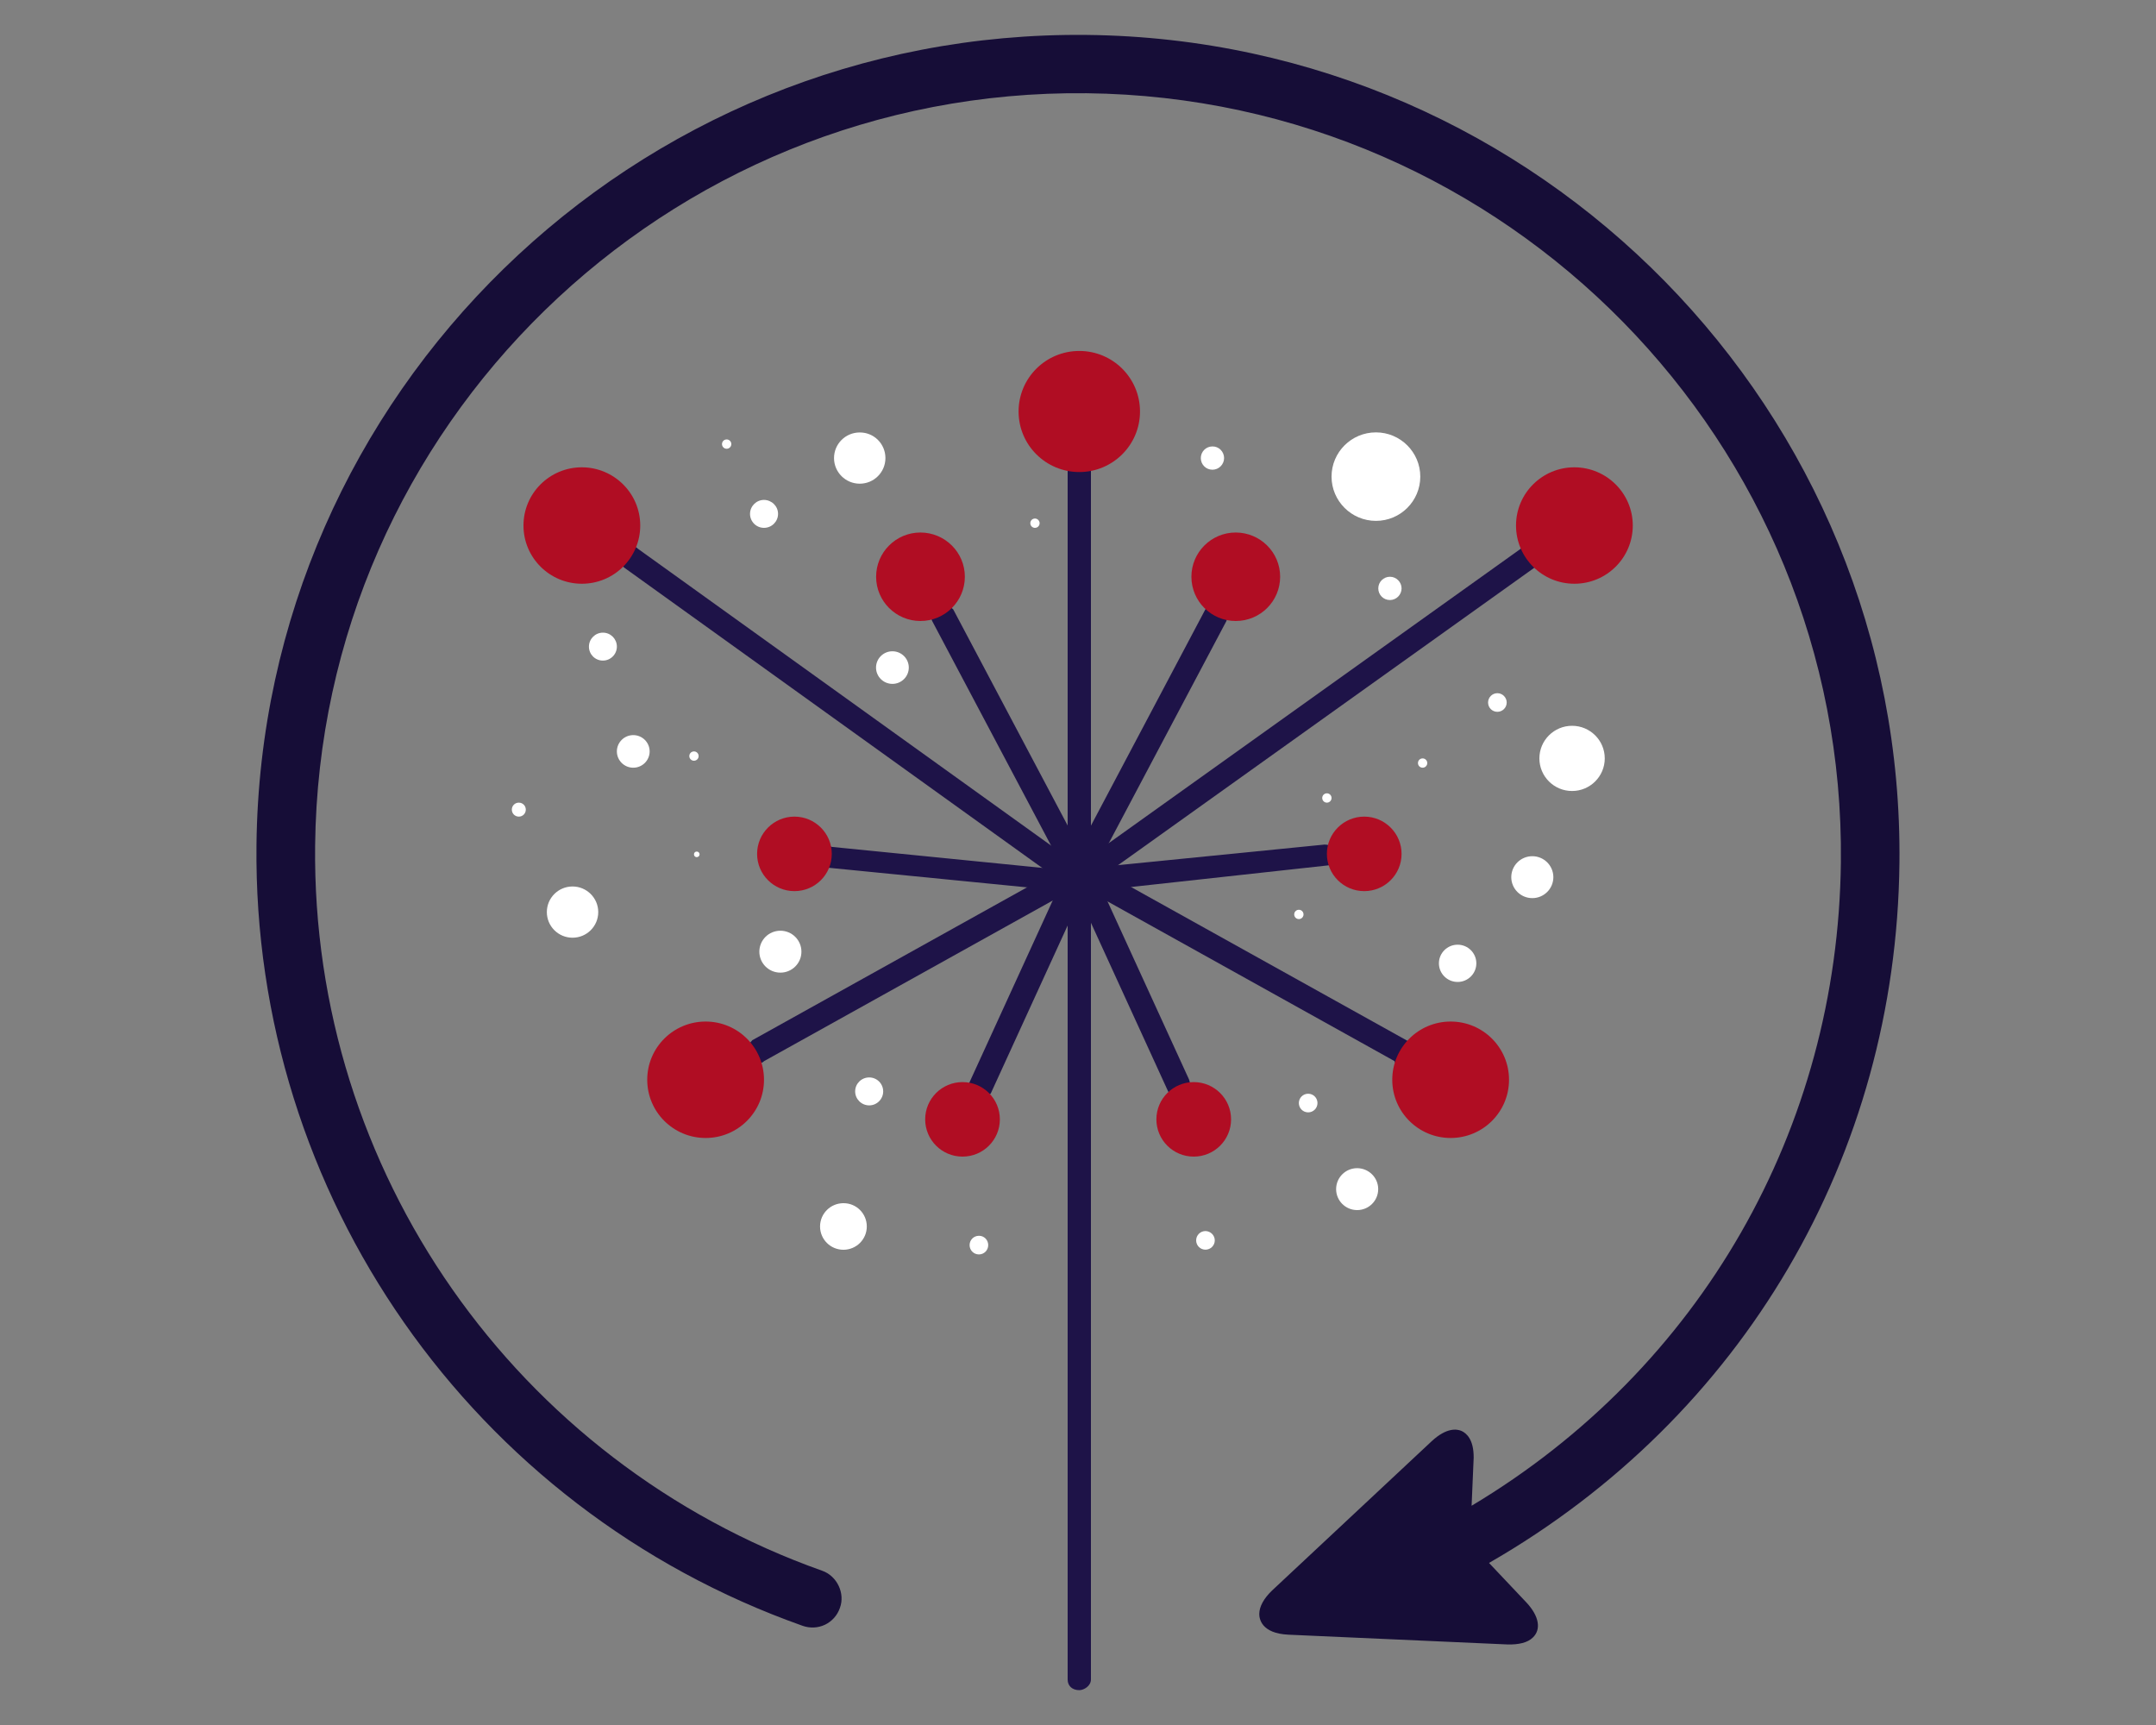 <?xml version="1.0" encoding="utf-8"?>
<!-- Generator: Adobe Illustrator 21.0.2, SVG Export Plug-In . SVG Version: 6.00 Build 0)  -->
<svg version="1.1" id="Layer_7" xmlns="http://www.w3.org/2000/svg" xmlns:xlink="http://www.w3.org/1999/xlink" x="0px" y="0px"
	 width="250px" height="200px" viewBox="0 0 250 200" style="enable-background:new 0 0 250 200;" xml:space="preserve">
<rect x="0" y="0" width="250" height="200" fill="#808080" stroke="none"/>
<style type="text/css">
	.st0{clip-path:url(#SVGID_2_);}
	.st1{clip-path:url(#SVGID_4_);fill:#160D37;}
	.st2{clip-path:url(#SVGID_6_);}
	.st3{clip-path:url(#SVGID_8_);fill:#1E1348;}
	.st4{clip-path:url(#SVGID_10_);}
	.st5{clip-path:url(#SVGID_12_);fill:#B00D23;}
	.st6{clip-path:url(#SVGID_14_);}
	.st7{clip-path:url(#SVGID_16_);fill:#1E1348;}
	.st8{clip-path:url(#SVGID_18_);}
	.st9{clip-path:url(#SVGID_20_);fill:#B00D23;}
	.st10{clip-path:url(#SVGID_22_);}
	.st11{clip-path:url(#SVGID_24_);fill:#1E1348;}
	.st12{clip-path:url(#SVGID_26_);}
	.st13{clip-path:url(#SVGID_28_);fill:#B00D23;}
	.st14{clip-path:url(#SVGID_30_);}
	.st15{clip-path:url(#SVGID_32_);fill:#1E1348;}
	.st16{clip-path:url(#SVGID_34_);}
	.st17{clip-path:url(#SVGID_36_);fill:#B00D23;}
	.st18{clip-path:url(#SVGID_38_);}
	.st19{clip-path:url(#SVGID_40_);fill:#1E1348;}
	.st20{clip-path:url(#SVGID_42_);}
	.st21{clip-path:url(#SVGID_44_);fill:#B00D23;}
	.st22{clip-path:url(#SVGID_46_);}
	.st23{clip-path:url(#SVGID_48_);fill:#1E1348;}
	.st24{clip-path:url(#SVGID_50_);}
	.st25{clip-path:url(#SVGID_52_);fill:#B00D23;}
	.st26{clip-path:url(#SVGID_54_);}
	.st27{clip-path:url(#SVGID_56_);fill:#1E1348;}
	.st28{clip-path:url(#SVGID_58_);}
	.st29{clip-path:url(#SVGID_60_);fill:#B00D23;}
	.st30{clip-path:url(#SVGID_62_);}
	.st31{clip-path:url(#SVGID_64_);fill:#1E1348;}
	.st32{clip-path:url(#SVGID_66_);}
	.st33{clip-path:url(#SVGID_68_);fill:#B00D23;}
	.st34{clip-path:url(#SVGID_70_);}
	.st35{clip-path:url(#SVGID_72_);fill:#1E1348;}
	.st36{clip-path:url(#SVGID_74_);}
	.st37{clip-path:url(#SVGID_76_);fill:#B00D23;}
	.st38{clip-path:url(#SVGID_78_);}
	.st39{clip-path:url(#SVGID_80_);fill:#1E1348;}
	.st40{clip-path:url(#SVGID_82_);}
	.st41{clip-path:url(#SVGID_84_);fill:#B00D23;}
	.st42{clip-path:url(#SVGID_86_);}
	.st43{clip-path:url(#SVGID_88_);fill:#1E1348;}
	.st44{clip-path:url(#SVGID_90_);}
	.st45{clip-path:url(#SVGID_92_);fill:#B00D23;}
	.st46{clip-path:url(#SVGID_94_);}
	.st47{clip-path:url(#SVGID_96_);fill:#FFFFFF;}
	.st48{clip-path:url(#SVGID_98_);}
	.st49{clip-path:url(#SVGID_100_);fill:#FFFFFF;}
	.st50{clip-path:url(#SVGID_102_);}
	.st51{clip-path:url(#SVGID_104_);fill:#FFFFFF;}
	.st52{clip-path:url(#SVGID_106_);}
	.st53{clip-path:url(#SVGID_108_);fill:#FFFFFF;}
	.st54{clip-path:url(#SVGID_110_);}
	.st55{clip-path:url(#SVGID_112_);fill:#FFFFFF;}
	.st56{clip-path:url(#SVGID_114_);}
	.st57{clip-path:url(#SVGID_116_);fill:#FFFFFF;}
	.st58{clip-path:url(#SVGID_118_);}
	.st59{clip-path:url(#SVGID_120_);fill:#FFFFFF;}
	.st60{clip-path:url(#SVGID_122_);}
	.st61{clip-path:url(#SVGID_124_);fill:#FFFFFF;}
	.st62{clip-path:url(#SVGID_126_);}
	.st63{clip-path:url(#SVGID_128_);fill:#FFFFFF;}
	.st64{clip-path:url(#SVGID_130_);}
	.st65{clip-path:url(#SVGID_132_);fill:#FFFFFF;}
	.st66{clip-path:url(#SVGID_134_);}
	.st67{clip-path:url(#SVGID_136_);fill:#FFFFFF;}
	.st68{clip-path:url(#SVGID_138_);}
	.st69{clip-path:url(#SVGID_140_);fill:#FFFFFF;}
	.st70{clip-path:url(#SVGID_142_);}
	.st71{clip-path:url(#SVGID_144_);fill:#FFFFFF;}
	.st72{clip-path:url(#SVGID_146_);}
	.st73{clip-path:url(#SVGID_148_);fill:#FFFFFF;}
	.st74{clip-path:url(#SVGID_150_);}
	.st75{clip-path:url(#SVGID_152_);fill:#FFFFFF;}
	.st76{clip-path:url(#SVGID_154_);}
	.st77{clip-path:url(#SVGID_156_);fill:#FFFFFF;}
	.st78{clip-path:url(#SVGID_158_);}
	.st79{clip-path:url(#SVGID_160_);fill:#FFFFFF;}
	.st80{clip-path:url(#SVGID_162_);}
	.st81{clip-path:url(#SVGID_164_);fill:#FFFFFF;}
	.st82{clip-path:url(#SVGID_166_);}
	.st83{clip-path:url(#SVGID_168_);fill:#FFFFFF;}
	.st84{clip-path:url(#SVGID_170_);}
	.st85{clip-path:url(#SVGID_172_);fill:#FFFFFF;}
	.st86{clip-path:url(#SVGID_174_);}
	.st87{clip-path:url(#SVGID_176_);fill:#FFFFFF;}
	.st88{clip-path:url(#SVGID_178_);}
	.st89{clip-path:url(#SVGID_180_);fill:#FFFFFF;}
	.st90{clip-path:url(#SVGID_182_);}
	.st91{clip-path:url(#SVGID_184_);fill:#FFFFFF;}
	.st92{clip-path:url(#SVGID_186_);}
	.st93{clip-path:url(#SVGID_188_);fill:#FFFFFF;}
	.st94{clip-path:url(#SVGID_190_);}
	.st95{clip-path:url(#SVGID_192_);fill:#FFFFFF;}
	.st96{clip-path:url(#SVGID_194_);}
	.st97{clip-path:url(#SVGID_196_);fill:#FFFFFF;}
	.st98{clip-path:url(#SVGID_198_);}
	.st99{clip-path:url(#SVGID_200_);fill:#FFFFFF;}
	.st100{clip-path:url(#SVGID_202_);}
	.st101{clip-path:url(#SVGID_204_);fill:#FFFFFF;}
</style>
<g>
	<g>
		<defs>
			<path id="SVGID_1_" d="M220.25,100.08c0.58-52.39-41.67-95.45-94.19-96.03c-52.54-0.58-95.74,41.55-96.32,93.9
				c-0.45,40.58,24.99,76.98,63.33,90.55c0.85,0.3,1.78,0.26,2.6-0.13c0.8-0.39,1.42-1.07,1.72-1.94c0.63-1.69-0.33-3.71-2.04-4.31
				c-35.58-12.62-59.23-46.4-58.81-84.1c0.54-48.63,40.67-87.74,89.45-87.21c48.78,0.54,88.01,40.53,87.47,89.15
				c-0.34,30.95-16.31,58.77-42.82,74.62l0.24-5.56c0.02-2.17-0.87-2.86-1.4-3.11c-0.55-0.24-1.74-0.41-3.46,1.18l-18.51,17.31
				c-0.96,0.92-1.48,1.86-1.49,2.71c-0.01,0.54,0.22,2.28,3.4,2.42l25.36,1.13c1.32,0.04,2.36-0.21,2.95-0.79
				c1-0.94,0.75-2.48-0.72-4.06l-4.35-4.6C202.1,164.3,219.88,134.01,220.25,100.08"/>
		</defs>
		<clipPath id="SVGID_2_">
			<use xlink:href="#SVGID_1_"  style="overflow:visible;"/>
		</clipPath>
		<g class="st0">
			<defs>
				<rect id="SVGID_3_" x="-56.54" y="-2277.84" width="363.5" height="4705.13"/>
			</defs>
			<clipPath id="SVGID_4_">
				<use xlink:href="#SVGID_3_"  style="overflow:visible;"/>
			</clipPath>
			<rect x="24.89" y="-0.8" class="st1" width="200.21" height="196.33"/>
		</g>
	</g>
	<g>
		<defs>
			<path id="SVGID_5_" d="M125.15,195.96c-0.81,0-1.35-0.49-1.35-1.23V54.6c0-0.74,0.54-1.23,1.35-1.23c0.81,0,1.35,0.49,1.35,1.23
				v140.12C126.5,195.47,125.69,195.96,125.15,195.96"/>
		</defs>
		<clipPath id="SVGID_6_">
			<use xlink:href="#SVGID_5_"  style="overflow:visible;"/>
		</clipPath>
		<g class="st2">
			<defs>
				<rect id="SVGID_7_" x="-56.54" y="-2069.41" width="363.5" height="4284.45"/>
			</defs>
			<clipPath id="SVGID_8_">
				<use xlink:href="#SVGID_7_"  style="overflow:visible;"/>
			</clipPath>
			<rect x="118.95" y="48.96" class="st3" width="12.4" height="151.41"/>
		</g>
	</g>
	<g>
		<defs>
			<path id="SVGID_9_" d="M132.19,47.71c0,3.88-3.15,7.02-7.04,7.02c-3.89,0-7.04-3.14-7.04-7.02c0-3.88,3.15-7.02,7.04-7.02
				C129.04,40.69,132.19,43.83,132.19,47.71"/>
		</defs>
		<clipPath id="SVGID_10_">
			<use xlink:href="#SVGID_9_"  style="overflow:visible;"/>
		</clipPath>
		<g class="st4">
			<defs>
				<rect id="SVGID_11_" x="-56.54" y="-2277.84" width="363.5" height="4705.13"/>
			</defs>
			<clipPath id="SVGID_12_">
				<use xlink:href="#SVGID_11_"  style="overflow:visible;"/>
			</clipPath>
			<rect x="113.26" y="35.84" class="st5" width="23.78" height="23.73"/>
		</g>
	</g>
	<g>
		<defs>
			<path id="SVGID_13_" d="M124.61,101.97c-0.54,0-1.08-0.27-1.08-0.81L108.09,72c-0.27-0.54,0-1.35,0.54-1.89
				c0.54-0.27,1.35,0,1.9,0.54l15.44,29.16c0.27,0.54,0,1.35-0.54,1.89C125.15,101.97,124.88,101.97,124.61,101.97"/>
		</defs>
		<clipPath id="SVGID_14_">
			<use xlink:href="#SVGID_13_"  style="overflow:visible;"/>
		</clipPath>
		<g class="st6">
			<defs>
				<rect id="SVGID_15_" x="-56.54" y="-2277.84" width="363.5" height="4705.13"/>
			</defs>
			<clipPath id="SVGID_16_">
				<use xlink:href="#SVGID_15_"  style="overflow:visible;"/>
			</clipPath>
			<rect x="103.14" y="65.16" class="st7" width="27.78" height="41.66"/>
		</g>
	</g>
	<g>
		<defs>
			<path id="SVGID_17_" d="M111.88,66.87c0,2.83-2.3,5.13-5.15,5.13c-2.84,0-5.14-2.3-5.14-5.13c0-2.83,2.3-5.13,5.14-5.13
				C109.58,61.75,111.88,64.04,111.88,66.87"/>
		</defs>
		<clipPath id="SVGID_18_">
			<use xlink:href="#SVGID_17_"  style="overflow:visible;"/>
		</clipPath>
		<g class="st8">
			<defs>
				<rect id="SVGID_19_" x="-56.54" y="-2277.84" width="363.5" height="4705.13"/>
			</defs>
			<clipPath id="SVGID_20_">
				<use xlink:href="#SVGID_19_"  style="overflow:visible;"/>
			</clipPath>
			<rect x="96.75" y="56.9" class="st9" width="19.98" height="19.95"/>
		</g>
	</g>
	<g>
		<defs>
			<path id="SVGID_21_" d="M123.53,102.24c-0.27,0-0.54,0-0.81-0.27L72.35,65.79c-0.54-0.54-0.81-1.35-0.27-1.89
				c0.54-0.54,1.36-0.81,1.9-0.27l50.37,36.18c0.54,0.54,0.81,1.35,0.27,1.89C124.34,101.97,124.07,102.24,123.53,102.24"/>
		</defs>
		<clipPath id="SVGID_22_">
			<use xlink:href="#SVGID_21_"  style="overflow:visible;"/>
		</clipPath>
		<g class="st10">
			<defs>
				<rect id="SVGID_23_" x="-56.54" y="-2277.84" width="363.5" height="4705.13"/>
			</defs>
			<clipPath id="SVGID_24_">
				<use xlink:href="#SVGID_23_"  style="overflow:visible;"/>
			</clipPath>
			<rect x="66.93" y="58.49" class="st11" width="62.82" height="48.59"/>
		</g>
	</g>
	<g>
		<defs>
			<path id="SVGID_25_" d="M74.24,60.93c0,3.73-3.03,6.75-6.77,6.75c-3.74,0-6.77-3.02-6.77-6.75s3.03-6.75,6.77-6.75
				C71.21,54.19,74.24,57.21,74.24,60.93"/>
		</defs>
		<clipPath id="SVGID_26_">
			<use xlink:href="#SVGID_25_"  style="overflow:visible;"/>
		</clipPath>
		<g class="st12">
			<defs>
				<rect id="SVGID_27_" x="-56.54" y="-2277.84" width="363.5" height="4705.13"/>
			</defs>
			<clipPath id="SVGID_28_">
				<use xlink:href="#SVGID_27_"  style="overflow:visible;"/>
			</clipPath>
			<rect x="55.85" y="49.34" class="st13" width="23.23" height="23.19"/>
		</g>
	</g>
	<g>
		<defs>
			<path id="SVGID_29_" d="M87.78,123.3c-0.54,0-0.81-0.27-1.08-0.81c-0.27-0.54,0-1.35,0.54-1.89l37.37-20.79
				c0.54-0.27,1.36,0,1.9,0.54c0.27,0.54,0,1.35-0.54,1.89l-37.37,20.79C88.32,123.3,88.05,123.3,87.78,123.3"/>
		</defs>
		<clipPath id="SVGID_30_">
			<use xlink:href="#SVGID_29_"  style="overflow:visible;"/>
		</clipPath>
		<g class="st14">
			<defs>
				<rect id="SVGID_31_" x="-56.54" y="-2277.84" width="363.5" height="4705.13"/>
			</defs>
			<clipPath id="SVGID_32_">
				<use xlink:href="#SVGID_31_"  style="overflow:visible;"/>
			</clipPath>
			<rect x="81.75" y="94.86" class="st15" width="49.71" height="33.29"/>
		</g>
	</g>
	<g>
		<defs>
			<path id="SVGID_33_" d="M88.59,125.19c0,3.73-3.03,6.75-6.77,6.75c-3.74,0-6.77-3.02-6.77-6.75c0-3.73,3.03-6.75,6.77-6.75
				C85.56,118.44,88.59,121.46,88.59,125.19"/>
		</defs>
		<clipPath id="SVGID_34_">
			<use xlink:href="#SVGID_33_"  style="overflow:visible;"/>
		</clipPath>
		<g class="st16">
			<defs>
				<rect id="SVGID_35_" x="-56.54" y="-2277.84" width="363.5" height="4705.13"/>
			</defs>
			<clipPath id="SVGID_36_">
				<use xlink:href="#SVGID_35_"  style="overflow:visible;"/>
			</clipPath>
			<rect x="70.21" y="113.59" class="st17" width="23.23" height="23.19"/>
		</g>
	</g>
	<g>
		<defs>
			<path id="SVGID_37_" d="M123.53,103.32C123.26,103.32,123.26,103.32,123.53,103.32l-27.35-2.7c-0.81,0-1.35-0.81-1.08-1.35
				c0-0.81,0.81-1.35,1.35-1.08l27.08,2.7c0.81,0,1.35,0.81,1.08,1.35C124.61,102.78,124.07,103.32,123.53,103.32"/>
		</defs>
		<clipPath id="SVGID_38_">
			<use xlink:href="#SVGID_37_"  style="overflow:visible;"/>
		</clipPath>
		<g class="st18">
			<defs>
				<rect id="SVGID_39_" x="-56.54" y="-2277.84" width="363.5" height="4705.13"/>
			</defs>
			<clipPath id="SVGID_40_">
				<use xlink:href="#SVGID_39_"  style="overflow:visible;"/>
			</clipPath>
			<rect x="90.18" y="93.27" class="st19" width="39.35" height="14.89"/>
		</g>
	</g>
	<g>
		<defs>
			<path id="SVGID_41_" d="M96.45,99c0,2.39-1.94,4.32-4.33,4.32c-2.39,0-4.33-1.93-4.33-4.32c0-2.38,1.94-4.32,4.33-4.32
				C94.51,94.68,96.45,96.62,96.45,99"/>
		</defs>
		<clipPath id="SVGID_42_">
			<use xlink:href="#SVGID_41_"  style="overflow:visible;"/>
		</clipPath>
		<g class="st20">
			<defs>
				<rect id="SVGID_43_" x="-56.54" y="-2277.84" width="363.5" height="4705.13"/>
			</defs>
			<clipPath id="SVGID_44_">
				<use xlink:href="#SVGID_43_"  style="overflow:visible;"/>
			</clipPath>
			<rect x="82.93" y="89.83" class="st21" width="18.36" height="18.33"/>
		</g>
	</g>
	<g>
		<defs>
			<path id="SVGID_45_" d="M113.51,127.35h-0.54c-0.81-0.27-1.08-1.08-0.54-1.89l11.37-24.84c0.27-0.81,1.08-1.08,1.9-0.54
				c0.81,0.27,1.08,1.08,0.54,1.89l-11.37,24.84C114.32,127.08,113.78,127.35,113.51,127.35"/>
		</defs>
		<clipPath id="SVGID_46_">
			<use xlink:href="#SVGID_45_"  style="overflow:visible;"/>
		</clipPath>
		<g class="st22">
			<defs>
				<rect id="SVGID_47_" x="-56.54" y="-2277.84" width="363.5" height="4705.13"/>
			</defs>
			<clipPath id="SVGID_48_">
				<use xlink:href="#SVGID_47_"  style="overflow:visible;"/>
			</clipPath>
			<rect x="107.3" y="94.95" class="st23" width="24.07" height="37.24"/>
		</g>
	</g>
	<g>
		<defs>
			<path id="SVGID_49_" d="M115.94,129.78c0,2.39-1.94,4.32-4.33,4.32s-4.33-1.93-4.33-4.32c0-2.39,1.94-4.32,4.33-4.32
				S115.94,127.39,115.94,129.78"/>
		</defs>
		<clipPath id="SVGID_50_">
			<use xlink:href="#SVGID_49_"  style="overflow:visible;"/>
		</clipPath>
		<g class="st24">
			<defs>
				<rect id="SVGID_51_" x="-56.54" y="-2277.84" width="363.5" height="4705.13"/>
			</defs>
			<clipPath id="SVGID_52_">
				<use xlink:href="#SVGID_51_"  style="overflow:visible;"/>
			</clipPath>
			<rect x="102.43" y="120.61" class="st25" width="18.36" height="18.33"/>
		</g>
	</g>
	<g>
		<defs>
			<path id="SVGID_53_" d="M125.42,101.97c-0.27,0-0.54,0-0.54-0.27c-0.54-0.27-0.81-1.08-0.54-1.89l15.43-29.16
				c0.27-0.54,1.08-0.81,1.9-0.54c0.54,0.27,0.81,1.08,0.54,1.89l-15.44,29.16C126.5,101.7,125.96,101.97,125.42,101.97"/>
		</defs>
		<clipPath id="SVGID_54_">
			<use xlink:href="#SVGID_53_"  style="overflow:visible;"/>
		</clipPath>
		<g class="st26">
			<defs>
				<rect id="SVGID_55_" x="-56.54" y="-2277.84" width="363.5" height="4705.13"/>
			</defs>
			<clipPath id="SVGID_56_">
				<use xlink:href="#SVGID_55_"  style="overflow:visible;"/>
			</clipPath>
			<rect x="119.39" y="65.16" class="st27" width="27.78" height="41.66"/>
		</g>
	</g>
	<g>
		<defs>
			<path id="SVGID_57_" d="M148.44,66.87c0,2.83-2.3,5.13-5.15,5.13c-2.84,0-5.14-2.3-5.14-5.13c0-2.83,2.3-5.13,5.14-5.13
				C146.14,61.75,148.44,64.04,148.44,66.87"/>
		</defs>
		<clipPath id="SVGID_58_">
			<use xlink:href="#SVGID_57_"  style="overflow:visible;"/>
		</clipPath>
		<g class="st28">
			<defs>
				<rect id="SVGID_59_" x="-56.54" y="-2277.84" width="363.5" height="4705.13"/>
			</defs>
			<clipPath id="SVGID_60_">
				<use xlink:href="#SVGID_59_"  style="overflow:visible;"/>
			</clipPath>
			<rect x="133.3" y="56.9" class="st29" width="19.98" height="19.95"/>
		</g>
	</g>
	<g>
		<defs>
			<path id="SVGID_61_" d="M126.5,102.24c-0.54,0-0.81-0.27-1.08-0.54c-0.54-0.54-0.27-1.35,0.27-1.89l50.64-36.18
				c0.54-0.54,1.35-0.27,1.9,0.27c0.54,0.54,0.27,1.35-0.27,1.89l-50.64,36.18C127.05,102.24,126.78,102.24,126.5,102.24"/>
		</defs>
		<clipPath id="SVGID_62_">
			<use xlink:href="#SVGID_61_"  style="overflow:visible;"/>
		</clipPath>
		<g class="st30">
			<defs>
				<rect id="SVGID_63_" x="-56.54" y="-2277.84" width="363.5" height="4705.13"/>
			</defs>
			<clipPath id="SVGID_64_">
				<use xlink:href="#SVGID_63_"  style="overflow:visible;"/>
			</clipPath>
			<rect x="120.28" y="58.49" class="st31" width="63.09" height="48.59"/>
		</g>
	</g>
	<g>
		<defs>
			<path id="SVGID_65_" d="M189.33,60.93c0,3.73-3.03,6.75-6.77,6.75c-3.74,0-6.77-3.02-6.77-6.75s3.03-6.75,6.77-6.75
				C186.3,54.19,189.33,57.21,189.33,60.93"/>
		</defs>
		<clipPath id="SVGID_66_">
			<use xlink:href="#SVGID_65_"  style="overflow:visible;"/>
		</clipPath>
		<g class="st32">
			<defs>
				<rect id="SVGID_67_" x="-56.54" y="-2277.84" width="363.5" height="4705.13"/>
			</defs>
			<clipPath id="SVGID_68_">
				<use xlink:href="#SVGID_67_"  style="overflow:visible;"/>
			</clipPath>
			<rect x="170.94" y="49.34" class="st33" width="23.23" height="23.19"/>
		</g>
	</g>
	<g>
		<defs>
			<path id="SVGID_69_" d="M162.25,123.3c-0.27,0-0.54,0-0.54-0.27l-37.37-20.79c-0.54-0.27-0.81-1.08-0.54-1.89
				c0.27-0.54,1.08-0.81,1.9-0.54l37.37,20.79c0.54,0.27,0.81,1.08,0.54,1.89C163.33,123.03,162.79,123.3,162.25,123.3"/>
		</defs>
		<clipPath id="SVGID_70_">
			<use xlink:href="#SVGID_69_"  style="overflow:visible;"/>
		</clipPath>
		<g class="st34">
			<defs>
				<rect id="SVGID_71_" x="-56.54" y="-2277.84" width="363.5" height="4705.13"/>
			</defs>
			<clipPath id="SVGID_72_">
				<use xlink:href="#SVGID_71_"  style="overflow:visible;"/>
			</clipPath>
			<rect x="118.84" y="94.86" class="st35" width="49.71" height="33.29"/>
		</g>
	</g>
	<g>
		<defs>
			<path id="SVGID_73_" d="M174.98,125.19c0,3.73-3.03,6.75-6.77,6.75c-3.74,0-6.77-3.02-6.77-6.75c0-3.73,3.03-6.75,6.77-6.75
				C171.95,118.44,174.98,121.46,174.98,125.19"/>
		</defs>
		<clipPath id="SVGID_74_">
			<use xlink:href="#SVGID_73_"  style="overflow:visible;"/>
		</clipPath>
		<g class="st36">
			<defs>
				<rect id="SVGID_75_" x="-56.54" y="-2277.84" width="363.5" height="4705.13"/>
			</defs>
			<clipPath id="SVGID_76_">
				<use xlink:href="#SVGID_75_"  style="overflow:visible;"/>
			</clipPath>
			<rect x="156.59" y="113.59" class="st37" width="23.23" height="23.19"/>
		</g>
	</g>
	<g>
		<defs>
			<path id="SVGID_77_" d="M126.78,103.32c-0.81,0-1.35-0.54-1.35-1.35c0-0.81,0.54-1.35,1.08-1.35l27.08-2.7
				c0.81,0,1.35,0.54,1.35,1.08c0,0.81-0.54,1.35-1.08,1.35L126.78,103.32z"/>
		</defs>
		<clipPath id="SVGID_78_">
			<use xlink:href="#SVGID_77_"  style="overflow:visible;"/>
		</clipPath>
		<g class="st38">
			<defs>
				<rect id="SVGID_79_" x="-56.54" y="-2277.84" width="363.5" height="4705.13"/>
			</defs>
			<clipPath id="SVGID_80_">
				<use xlink:href="#SVGID_79_"  style="overflow:visible;"/>
			</clipPath>
			<rect x="120.58" y="93.07" class="st39" width="39.21" height="15.09"/>
		</g>
	</g>
	<g>
		<defs>
			<path id="SVGID_81_" d="M162.52,99c0,2.39-1.94,4.32-4.33,4.32c-2.39,0-4.33-1.93-4.33-4.32c0-2.38,1.94-4.32,4.33-4.32
				C160.58,94.68,162.52,96.62,162.52,99"/>
		</defs>
		<clipPath id="SVGID_82_">
			<use xlink:href="#SVGID_81_"  style="overflow:visible;"/>
		</clipPath>
		<g class="st40">
			<defs>
				<rect id="SVGID_83_" x="-56.54" y="-2277.84" width="363.5" height="4705.13"/>
			</defs>
			<clipPath id="SVGID_84_">
				<use xlink:href="#SVGID_83_"  style="overflow:visible;"/>
			</clipPath>
			<rect x="149.01" y="89.83" class="st41" width="18.36" height="18.33"/>
		</g>
	</g>
	<g>
		<defs>
			<path id="SVGID_85_" d="M136.8,127.35c-0.54,0-1.08-0.27-1.35-0.81l-11.37-24.84c-0.27-0.81,0-1.35,0.54-1.89
				c0.81-0.27,1.36,0,1.9,0.54l11.37,24.84c0.27,0.81,0,1.35-0.54,1.89C137.07,127.35,136.8,127.35,136.8,127.35"/>
		</defs>
		<clipPath id="SVGID_86_">
			<use xlink:href="#SVGID_85_"  style="overflow:visible;"/>
		</clipPath>
		<g class="st42">
			<defs>
				<rect id="SVGID_87_" x="-56.54" y="-2277.84" width="363.5" height="4705.13"/>
			</defs>
			<clipPath id="SVGID_88_">
				<use xlink:href="#SVGID_87_"  style="overflow:visible;"/>
			</clipPath>
			<rect x="119.12" y="94.86" class="st43" width="23.72" height="37.34"/>
		</g>
	</g>
	<g>
		<defs>
			<path id="SVGID_89_" d="M142.75,129.78c0,2.39-1.94,4.32-4.33,4.32c-2.39,0-4.33-1.93-4.33-4.32c0-2.39,1.94-4.32,4.33-4.32
				C140.81,125.46,142.75,127.39,142.75,129.78"/>
		</defs>
		<clipPath id="SVGID_90_">
			<use xlink:href="#SVGID_89_"  style="overflow:visible;"/>
		</clipPath>
		<g class="st44">
			<defs>
				<rect id="SVGID_91_" x="-56.54" y="-2277.84" width="363.5" height="4705.13"/>
			</defs>
			<clipPath id="SVGID_92_">
				<use xlink:href="#SVGID_91_"  style="overflow:visible;"/>
			</clipPath>
			<rect x="129.24" y="120.61" class="st45" width="18.36" height="18.33"/>
		</g>
	</g>
	<g>
		<defs>
			<path id="SVGID_93_" d="M75.33,87.12c0,1.04-0.85,1.89-1.9,1.89c-1.05,0-1.9-0.85-1.9-1.89c0-1.04,0.85-1.89,1.9-1.89
				C74.48,85.23,75.33,86.08,75.33,87.12"/>
		</defs>
		<clipPath id="SVGID_94_">
			<use xlink:href="#SVGID_93_"  style="overflow:visible;"/>
		</clipPath>
		<g class="st46">
			<defs>
				<rect id="SVGID_95_" x="-56.54" y="-2277.84" width="363.5" height="4705.13"/>
			</defs>
			<clipPath id="SVGID_96_">
				<use xlink:href="#SVGID_95_"  style="overflow:visible;"/>
			</clipPath>
			<rect x="66.69" y="80.39" class="st47" width="13.49" height="13.47"/>
		</g>
	</g>
	<g>
		<defs>
			<path id="SVGID_97_" d="M81.01,87.66c0,0.3-0.24,0.54-0.54,0.54c-0.3,0-0.54-0.24-0.54-0.54c0-0.3,0.24-0.54,0.54-0.54
				C80.77,87.12,81.01,87.36,81.01,87.66"/>
		</defs>
		<clipPath id="SVGID_98_">
			<use xlink:href="#SVGID_97_"  style="overflow:visible;"/>
		</clipPath>
		<g class="st48">
			<defs>
				<rect id="SVGID_99_" x="-56.54" y="-2277.84" width="363.5" height="4705.13"/>
			</defs>
			<clipPath id="SVGID_100_">
				<use xlink:href="#SVGID_99_"  style="overflow:visible;"/>
			</clipPath>
			<rect x="75.08" y="82.27" class="st49" width="10.78" height="10.77"/>
		</g>
	</g>
	<g>
		<defs>
			<path id="SVGID_101_" d="M90.22,59.58c0,0.89-0.73,1.62-1.63,1.62c-0.9,0-1.62-0.73-1.62-1.62c0-0.89,0.73-1.62,1.62-1.62
				C89.49,57.97,90.22,58.69,90.22,59.58"/>
		</defs>
		<clipPath id="SVGID_102_">
			<use xlink:href="#SVGID_101_"  style="overflow:visible;"/>
		</clipPath>
		<g class="st50">
			<defs>
				<rect id="SVGID_103_" x="-56.54" y="-2277.84" width="363.5" height="4705.13"/>
			</defs>
			<clipPath id="SVGID_104_">
				<use xlink:href="#SVGID_103_"  style="overflow:visible;"/>
			</clipPath>
			<rect x="82.12" y="53.12" class="st51" width="12.94" height="12.93"/>
		</g>
	</g>
	<g>
		<defs>
			<path id="SVGID_105_" d="M102.67,53.11c0,1.64-1.33,2.97-2.98,2.97c-1.64,0-2.98-1.33-2.98-2.97c0-1.64,1.33-2.97,2.98-2.97
				C101.34,50.13,102.67,51.46,102.67,53.11"/>
		</defs>
		<clipPath id="SVGID_106_">
			<use xlink:href="#SVGID_105_"  style="overflow:visible;"/>
		</clipPath>
		<g class="st52">
			<defs>
				<rect id="SVGID_107_" x="-56.54" y="-2277.84" width="363.5" height="4705.13"/>
			</defs>
			<clipPath id="SVGID_108_">
				<use xlink:href="#SVGID_107_"  style="overflow:visible;"/>
			</clipPath>
			<rect x="91.87" y="45.29" class="st53" width="15.65" height="15.63"/>
		</g>
	</g>
	<g>
		<defs>
			<path id="SVGID_109_" d="M120.55,60.66c0,0.3-0.24,0.54-0.54,0.54c-0.3,0-0.54-0.24-0.54-0.54c0-0.3,0.24-0.54,0.54-0.54
				C120.3,60.12,120.55,60.37,120.55,60.66"/>
		</defs>
		<clipPath id="SVGID_110_">
			<use xlink:href="#SVGID_109_"  style="overflow:visible;"/>
		</clipPath>
		<g class="st54">
			<defs>
				<rect id="SVGID_111_" x="-56.54" y="-2277.84" width="363.5" height="4705.13"/>
			</defs>
			<clipPath id="SVGID_112_">
				<use xlink:href="#SVGID_111_"  style="overflow:visible;"/>
			</clipPath>
			<rect x="114.62" y="55.28" class="st55" width="10.78" height="10.77"/>
		</g>
	</g>
	<g>
		<defs>
			<path id="SVGID_113_" d="M164.69,55.26c0,2.83-2.3,5.13-5.14,5.13c-2.84,0-5.15-2.3-5.15-5.13c0-2.83,2.3-5.13,5.15-5.13
				C162.38,50.13,164.69,52.43,164.69,55.26"/>
		</defs>
		<clipPath id="SVGID_114_">
			<use xlink:href="#SVGID_113_"  style="overflow:visible;"/>
		</clipPath>
		<g class="st56">
			<defs>
				<rect id="SVGID_115_" x="-56.54" y="-2277.84" width="363.5" height="4705.13"/>
			</defs>
			<clipPath id="SVGID_116_">
				<use xlink:href="#SVGID_115_"  style="overflow:visible;"/>
			</clipPath>
			<rect x="149.55" y="45.29" class="st57" width="19.98" height="19.95"/>
		</g>
	</g>
	<g>
		<defs>
			<path id="SVGID_117_" d="M162.52,68.22c0,0.74-0.61,1.35-1.35,1.35c-0.75,0-1.35-0.6-1.35-1.35c0-0.75,0.61-1.35,1.35-1.35
				C161.91,66.87,162.52,67.48,162.52,68.22"/>
		</defs>
		<clipPath id="SVGID_118_">
			<use xlink:href="#SVGID_117_"  style="overflow:visible;"/>
		</clipPath>
		<g class="st58">
			<defs>
				<rect id="SVGID_119_" x="-56.54" y="-2277.84" width="363.5" height="4705.13"/>
			</defs>
			<clipPath id="SVGID_120_">
				<use xlink:href="#SVGID_119_"  style="overflow:visible;"/>
			</clipPath>
			<rect x="154.97" y="62.03" class="st59" width="12.4" height="12.39"/>
		</g>
	</g>
	<g>
		<defs>
			<path id="SVGID_121_" d="M186.08,87.93c0,2.09-1.7,3.78-3.79,3.78c-2.09,0-3.79-1.69-3.79-3.78c0-2.09,1.7-3.78,3.79-3.78
				C184.38,84.15,186.08,85.84,186.08,87.93"/>
		</defs>
		<clipPath id="SVGID_122_">
			<use xlink:href="#SVGID_121_"  style="overflow:visible;"/>
		</clipPath>
		<g class="st60">
			<defs>
				<rect id="SVGID_123_" x="-56.54" y="-2277.84" width="363.5" height="4705.13"/>
			</defs>
			<clipPath id="SVGID_124_">
				<use xlink:href="#SVGID_123_"  style="overflow:visible;"/>
			</clipPath>
			<rect x="173.65" y="79.3" class="st61" width="17.27" height="17.25"/>
		</g>
	</g>
	<g>
		<defs>
			<path id="SVGID_125_" d="M165.5,88.47c0,0.3-0.24,0.54-0.54,0.54c-0.3,0-0.54-0.24-0.54-0.54c0-0.3,0.24-0.54,0.54-0.54
				C165.26,87.93,165.5,88.17,165.5,88.47"/>
		</defs>
		<clipPath id="SVGID_126_">
			<use xlink:href="#SVGID_125_"  style="overflow:visible;"/>
		</clipPath>
		<g class="st62">
			<defs>
				<rect id="SVGID_127_" x="-56.54" y="-2277.84" width="363.5" height="4705.13"/>
			</defs>
			<clipPath id="SVGID_128_">
				<use xlink:href="#SVGID_127_"  style="overflow:visible;"/>
			</clipPath>
			<rect x="159.57" y="83.08" class="st63" width="10.78" height="10.77"/>
		</g>
	</g>
	<g>
		<defs>
			<path id="SVGID_129_" d="M154.4,92.52c0,0.3-0.24,0.54-0.54,0.54s-0.54-0.24-0.54-0.54c0-0.3,0.24-0.54,0.54-0.54
				S154.4,92.22,154.4,92.52"/>
		</defs>
		<clipPath id="SVGID_130_">
			<use xlink:href="#SVGID_129_"  style="overflow:visible;"/>
		</clipPath>
		<g class="st64">
			<defs>
				<rect id="SVGID_131_" x="-56.54" y="-2277.84" width="363.5" height="4705.13"/>
			</defs>
			<clipPath id="SVGID_132_">
				<use xlink:href="#SVGID_131_"  style="overflow:visible;"/>
			</clipPath>
			<rect x="148.47" y="87.14" class="st65" width="10.78" height="10.77"/>
		</g>
	</g>
	<g>
		<defs>
			<path id="SVGID_133_" d="M60.97,93.87c0,0.45-0.36,0.81-0.81,0.81c-0.45,0-0.81-0.36-0.81-0.81c0-0.45,0.36-0.81,0.81-0.81
				C60.61,93.06,60.97,93.42,60.97,93.87"/>
		</defs>
		<clipPath id="SVGID_134_">
			<use xlink:href="#SVGID_133_"  style="overflow:visible;"/>
		</clipPath>
		<g class="st66">
			<defs>
				<rect id="SVGID_135_" x="-56.54" y="-2277.84" width="363.5" height="4705.13"/>
			</defs>
			<clipPath id="SVGID_136_">
				<use xlink:href="#SVGID_135_"  style="overflow:visible;"/>
			</clipPath>
			<rect x="54.5" y="88.21" class="st67" width="11.32" height="11.31"/>
		</g>
	</g>
	<g>
		<defs>
			<path id="SVGID_137_" d="M69.37,105.75c0,1.64-1.33,2.97-2.98,2.97c-1.65,0-2.98-1.33-2.98-2.97c0-1.64,1.33-2.97,2.98-2.97
				C68.03,102.78,69.37,104.11,69.37,105.75"/>
		</defs>
		<clipPath id="SVGID_138_">
			<use xlink:href="#SVGID_137_"  style="overflow:visible;"/>
		</clipPath>
		<g class="st68">
			<defs>
				<rect id="SVGID_139_" x="-56.54" y="-2277.84" width="363.5" height="4705.13"/>
			</defs>
			<clipPath id="SVGID_140_">
				<use xlink:href="#SVGID_139_"  style="overflow:visible;"/>
			</clipPath>
			<rect x="58.56" y="97.93" class="st69" width="15.65" height="15.63"/>
		</g>
	</g>
	<g>
		<defs>
			<path id="SVGID_141_" d="M81.12,99.05c0,0.18-0.14,0.33-0.33,0.33c-0.18,0-0.32-0.14-0.32-0.33c0-0.18,0.14-0.32,0.32-0.32
				C80.98,98.73,81.12,98.88,81.12,99.05"/>
		</defs>
		<clipPath id="SVGID_142_">
			<use xlink:href="#SVGID_141_"  style="overflow:visible;"/>
		</clipPath>
		<g class="st70">
			<defs>
				<rect id="SVGID_143_" x="-56.54" y="-2277.84" width="363.5" height="4705.13"/>
			</defs>
			<clipPath id="SVGID_144_">
				<use xlink:href="#SVGID_143_"  style="overflow:visible;"/>
			</clipPath>
			<rect x="75.62" y="93.88" class="st71" width="10.34" height="10.34"/>
		</g>
	</g>
	<g>
		<defs>
			<path id="SVGID_145_" d="M180.12,101.7c0,1.34-1.09,2.43-2.44,2.43c-1.35,0-2.44-1.09-2.44-2.43c0-1.34,1.09-2.43,2.44-2.43
				C179.03,99.27,180.12,100.36,180.12,101.7"/>
		</defs>
		<clipPath id="SVGID_146_">
			<use xlink:href="#SVGID_145_"  style="overflow:visible;"/>
		</clipPath>
		<g class="st72">
			<defs>
				<rect id="SVGID_147_" x="-56.54" y="-2277.84" width="363.5" height="4705.13"/>
			</defs>
			<clipPath id="SVGID_148_">
				<use xlink:href="#SVGID_147_"  style="overflow:visible;"/>
			</clipPath>
			<rect x="170.4" y="94.42" class="st73" width="14.57" height="14.55"/>
		</g>
	</g>
	<g>
		<defs>
			<path id="SVGID_149_" d="M171.19,111.69c0,1.19-0.97,2.16-2.17,2.16c-1.2,0-2.17-0.97-2.17-2.16c0-1.19,0.97-2.16,2.17-2.16
				C170.22,109.53,171.19,110.5,171.19,111.69"/>
		</defs>
		<clipPath id="SVGID_150_">
			<use xlink:href="#SVGID_149_"  style="overflow:visible;"/>
		</clipPath>
		<g class="st74">
			<defs>
				<rect id="SVGID_151_" x="-56.54" y="-2277.84" width="363.5" height="4705.13"/>
			</defs>
			<clipPath id="SVGID_152_">
				<use xlink:href="#SVGID_151_"  style="overflow:visible;"/>
			</clipPath>
			<rect x="162.01" y="104.68" class="st75" width="14.03" height="14.01"/>
		</g>
	</g>
	<g>
		<defs>
			<path id="SVGID_153_" d="M151.15,106.02c0,0.3-0.24,0.54-0.54,0.54c-0.3,0-0.54-0.24-0.54-0.54c0-0.3,0.24-0.54,0.54-0.54
				C150.91,105.48,151.15,105.72,151.15,106.02"/>
		</defs>
		<clipPath id="SVGID_154_">
			<use xlink:href="#SVGID_153_"  style="overflow:visible;"/>
		</clipPath>
		<g class="st76">
			<defs>
				<rect id="SVGID_155_" x="-56.54" y="-2277.84" width="363.5" height="4705.13"/>
			</defs>
			<clipPath id="SVGID_156_">
				<use xlink:href="#SVGID_155_"  style="overflow:visible;"/>
			</clipPath>
			<rect x="145.22" y="100.63" class="st77" width="10.78" height="10.77"/>
		</g>
	</g>
	<g>
		<defs>
			<path id="SVGID_157_" d="M92.93,110.34c0,1.34-1.09,2.43-2.44,2.43c-1.35,0-2.44-1.09-2.44-2.43c0-1.34,1.09-2.43,2.44-2.43
				C91.84,107.91,92.93,109,92.93,110.34"/>
		</defs>
		<clipPath id="SVGID_158_">
			<use xlink:href="#SVGID_157_"  style="overflow:visible;"/>
		</clipPath>
		<g class="st78">
			<defs>
				<rect id="SVGID_159_" x="-56.54" y="-2277.84" width="363.5" height="4705.13"/>
			</defs>
			<clipPath id="SVGID_160_">
				<use xlink:href="#SVGID_159_"  style="overflow:visible;"/>
			</clipPath>
			<rect x="83.21" y="103.06" class="st79" width="14.57" height="14.55"/>
		</g>
	</g>
	<g>
		<defs>
			<path id="SVGID_161_" d="M71.53,74.97c0,0.89-0.73,1.62-1.62,1.62c-0.9,0-1.62-0.72-1.62-1.62c0-0.89,0.73-1.62,1.62-1.62
				C70.81,73.35,71.53,74.08,71.53,74.97"/>
		</defs>
		<clipPath id="SVGID_162_">
			<use xlink:href="#SVGID_161_"  style="overflow:visible;"/>
		</clipPath>
		<g class="st80">
			<defs>
				<rect id="SVGID_163_" x="-56.54" y="-2277.84" width="363.5" height="4705.13"/>
			</defs>
			<clipPath id="SVGID_164_">
				<use xlink:href="#SVGID_163_"  style="overflow:visible;"/>
			</clipPath>
			<rect x="63.44" y="68.51" class="st81" width="12.94" height="12.93"/>
		</g>
	</g>
	<g>
		<defs>
			<path id="SVGID_165_" d="M100.51,142.2c0,1.49-1.21,2.7-2.71,2.7c-1.5,0-2.71-1.21-2.71-2.7c0-1.49,1.21-2.7,2.71-2.7
				C99.3,139.49,100.51,140.7,100.51,142.2"/>
		</defs>
		<clipPath id="SVGID_166_">
			<use xlink:href="#SVGID_165_"  style="overflow:visible;"/>
		</clipPath>
		<g class="st82">
			<defs>
				<rect id="SVGID_167_" x="-56.54" y="-2277.84" width="363.5" height="4705.13"/>
			</defs>
			<clipPath id="SVGID_168_">
				<use xlink:href="#SVGID_167_"  style="overflow:visible;"/>
			</clipPath>
			<rect x="90.25" y="134.65" class="st83" width="15.11" height="15.09"/>
		</g>
	</g>
	<g>
		<defs>
			<path id="SVGID_169_" d="M102.41,126.54c0,0.89-0.73,1.62-1.62,1.62c-0.9,0-1.63-0.73-1.63-1.62c0-0.9,0.73-1.62,1.63-1.62
				C101.68,124.92,102.41,125.64,102.41,126.54"/>
		</defs>
		<clipPath id="SVGID_170_">
			<use xlink:href="#SVGID_169_"  style="overflow:visible;"/>
		</clipPath>
		<g class="st84">
			<defs>
				<rect id="SVGID_171_" x="-56.54" y="-2277.84" width="363.5" height="4705.13"/>
			</defs>
			<clipPath id="SVGID_172_">
				<use xlink:href="#SVGID_171_"  style="overflow:visible;"/>
			</clipPath>
			<rect x="94.31" y="120.07" class="st85" width="12.94" height="12.93"/>
		</g>
	</g>
	<g>
		<defs>
			<path id="SVGID_173_" d="M140.86,143.81c0,0.6-0.49,1.08-1.08,1.08c-0.6,0-1.08-0.48-1.08-1.08c0-0.6,0.49-1.08,1.08-1.08
				C140.37,142.74,140.86,143.22,140.86,143.81"/>
		</defs>
		<clipPath id="SVGID_174_">
			<use xlink:href="#SVGID_173_"  style="overflow:visible;"/>
		</clipPath>
		<g class="st86">
			<defs>
				<rect id="SVGID_175_" x="-56.54" y="-2277.84" width="363.5" height="4705.13"/>
			</defs>
			<clipPath id="SVGID_176_">
				<use xlink:href="#SVGID_175_"  style="overflow:visible;"/>
			</clipPath>
			<rect x="133.84" y="137.89" class="st87" width="11.86" height="11.85"/>
		</g>
	</g>
	<g>
		<defs>
			<path id="SVGID_177_" d="M152.77,127.89c0,0.6-0.49,1.08-1.08,1.08c-0.6,0-1.08-0.48-1.08-1.08s0.48-1.08,1.08-1.08
				C152.29,126.81,152.77,127.29,152.77,127.89"/>
		</defs>
		<clipPath id="SVGID_178_">
			<use xlink:href="#SVGID_177_"  style="overflow:visible;"/>
		</clipPath>
		<g class="st88">
			<defs>
				<rect id="SVGID_179_" x="-56.54" y="-2277.84" width="363.5" height="4705.13"/>
			</defs>
			<clipPath id="SVGID_180_">
				<use xlink:href="#SVGID_179_"  style="overflow:visible;"/>
			</clipPath>
			<rect x="145.76" y="121.96" class="st89" width="11.86" height="11.85"/>
		</g>
	</g>
	<g>
		<defs>
			<path id="SVGID_181_" d="M159.81,137.87c0,1.34-1.09,2.43-2.44,2.43c-1.35,0-2.44-1.09-2.44-2.43c0-1.34,1.09-2.43,2.44-2.43
				C158.72,135.45,159.81,136.53,159.81,137.87"/>
		</defs>
		<clipPath id="SVGID_182_">
			<use xlink:href="#SVGID_181_"  style="overflow:visible;"/>
		</clipPath>
		<g class="st90">
			<defs>
				<rect id="SVGID_183_" x="-56.54" y="-2277.84" width="363.5" height="4705.13"/>
			</defs>
			<clipPath id="SVGID_184_">
				<use xlink:href="#SVGID_183_"  style="overflow:visible;"/>
			</clipPath>
			<rect x="150.09" y="130.6" class="st91" width="14.57" height="14.55"/>
		</g>
	</g>
	<g>
		<defs>
			<path id="SVGID_185_" d="M114.59,144.36c0,0.6-0.48,1.08-1.08,1.08c-0.6,0-1.08-0.48-1.08-1.08s0.48-1.08,1.08-1.08
				C114.11,143.27,114.59,143.76,114.59,144.36"/>
		</defs>
		<clipPath id="SVGID_186_">
			<use xlink:href="#SVGID_185_"  style="overflow:visible;"/>
		</clipPath>
		<g class="st92">
			<defs>
				<rect id="SVGID_187_" x="-56.54" y="-2277.84" width="363.5" height="4705.13"/>
			</defs>
			<clipPath id="SVGID_188_">
				<use xlink:href="#SVGID_187_"  style="overflow:visible;"/>
			</clipPath>
			<rect x="107.58" y="138.43" class="st93" width="11.86" height="11.85"/>
		</g>
	</g>
	<g>
		<defs>
			<path id="SVGID_189_" d="M174.71,81.45c0,0.6-0.49,1.08-1.08,1.08c-0.6,0-1.08-0.48-1.08-1.08c0-0.6,0.49-1.08,1.08-1.08
				C174.22,80.37,174.71,80.86,174.71,81.45"/>
		</defs>
		<clipPath id="SVGID_190_">
			<use xlink:href="#SVGID_189_"  style="overflow:visible;"/>
		</clipPath>
		<g class="st94">
			<defs>
				<rect id="SVGID_191_" x="-56.54" y="-2277.84" width="363.5" height="4705.13"/>
			</defs>
			<clipPath id="SVGID_192_">
				<use xlink:href="#SVGID_191_"  style="overflow:visible;"/>
			</clipPath>
			<rect x="167.69" y="75.52" class="st95" width="11.86" height="11.85"/>
		</g>
	</g>
	<g>
		<defs>
			<path id="SVGID_193_" d="M105.38,77.4c0,1.04-0.85,1.89-1.9,1.89s-1.9-0.85-1.9-1.89c0-1.04,0.85-1.89,1.9-1.89
				S105.38,76.36,105.38,77.4"/>
		</defs>
		<clipPath id="SVGID_194_">
			<use xlink:href="#SVGID_193_"  style="overflow:visible;"/>
		</clipPath>
		<g class="st96">
			<defs>
				<rect id="SVGID_195_" x="-56.54" y="-2277.84" width="363.5" height="4705.13"/>
			</defs>
			<clipPath id="SVGID_196_">
				<use xlink:href="#SVGID_195_"  style="overflow:visible;"/>
			</clipPath>
			<rect x="96.75" y="70.67" class="st97" width="13.49" height="13.47"/>
		</g>
	</g>
	<g>
		<defs>
			<path id="SVGID_197_" d="M141.94,53.11c0,0.74-0.61,1.35-1.35,1.35c-0.75,0-1.35-0.6-1.35-1.35c0-0.75,0.61-1.35,1.35-1.35
				C141.33,51.75,141.94,52.36,141.94,53.11"/>
		</defs>
		<clipPath id="SVGID_198_">
			<use xlink:href="#SVGID_197_"  style="overflow:visible;"/>
		</clipPath>
		<g class="st98">
			<defs>
				<rect id="SVGID_199_" x="-56.54" y="-2277.84" width="363.5" height="4705.13"/>
			</defs>
			<clipPath id="SVGID_200_">
				<use xlink:href="#SVGID_199_"  style="overflow:visible;"/>
			</clipPath>
			<rect x="134.39" y="46.91" class="st99" width="12.4" height="12.39"/>
		</g>
	</g>
	<g>
		<defs>
			<path id="SVGID_201_" d="M84.8,51.49c0,0.3-0.24,0.54-0.54,0.54c-0.3,0-0.54-0.24-0.54-0.54c0-0.3,0.24-0.54,0.54-0.54
				C84.56,50.95,84.8,51.19,84.8,51.49"/>
		</defs>
		<clipPath id="SVGID_202_">
			<use xlink:href="#SVGID_201_"  style="overflow:visible;"/>
		</clipPath>
		<g class="st100">
			<defs>
				<rect id="SVGID_203_" x="-56.54" y="-2277.84" width="363.5" height="4705.13"/>
			</defs>
			<clipPath id="SVGID_204_">
				<use xlink:href="#SVGID_203_"  style="overflow:visible;"/>
			</clipPath>
			<rect x="78.87" y="46.1" class="st101" width="10.78" height="10.77"/>
		</g>
	</g>
</g>
<g>
</g>
<g>
</g>
<g>
</g>
<g>
</g>
<g>
</g>
<g>
</g>
<g>
</g>
<g>
</g>
<g>
</g>
<g>
</g>
<g>
</g>
<g>
</g>
<g>
</g>
<g>
</g>
<g>
</g>
</svg>
